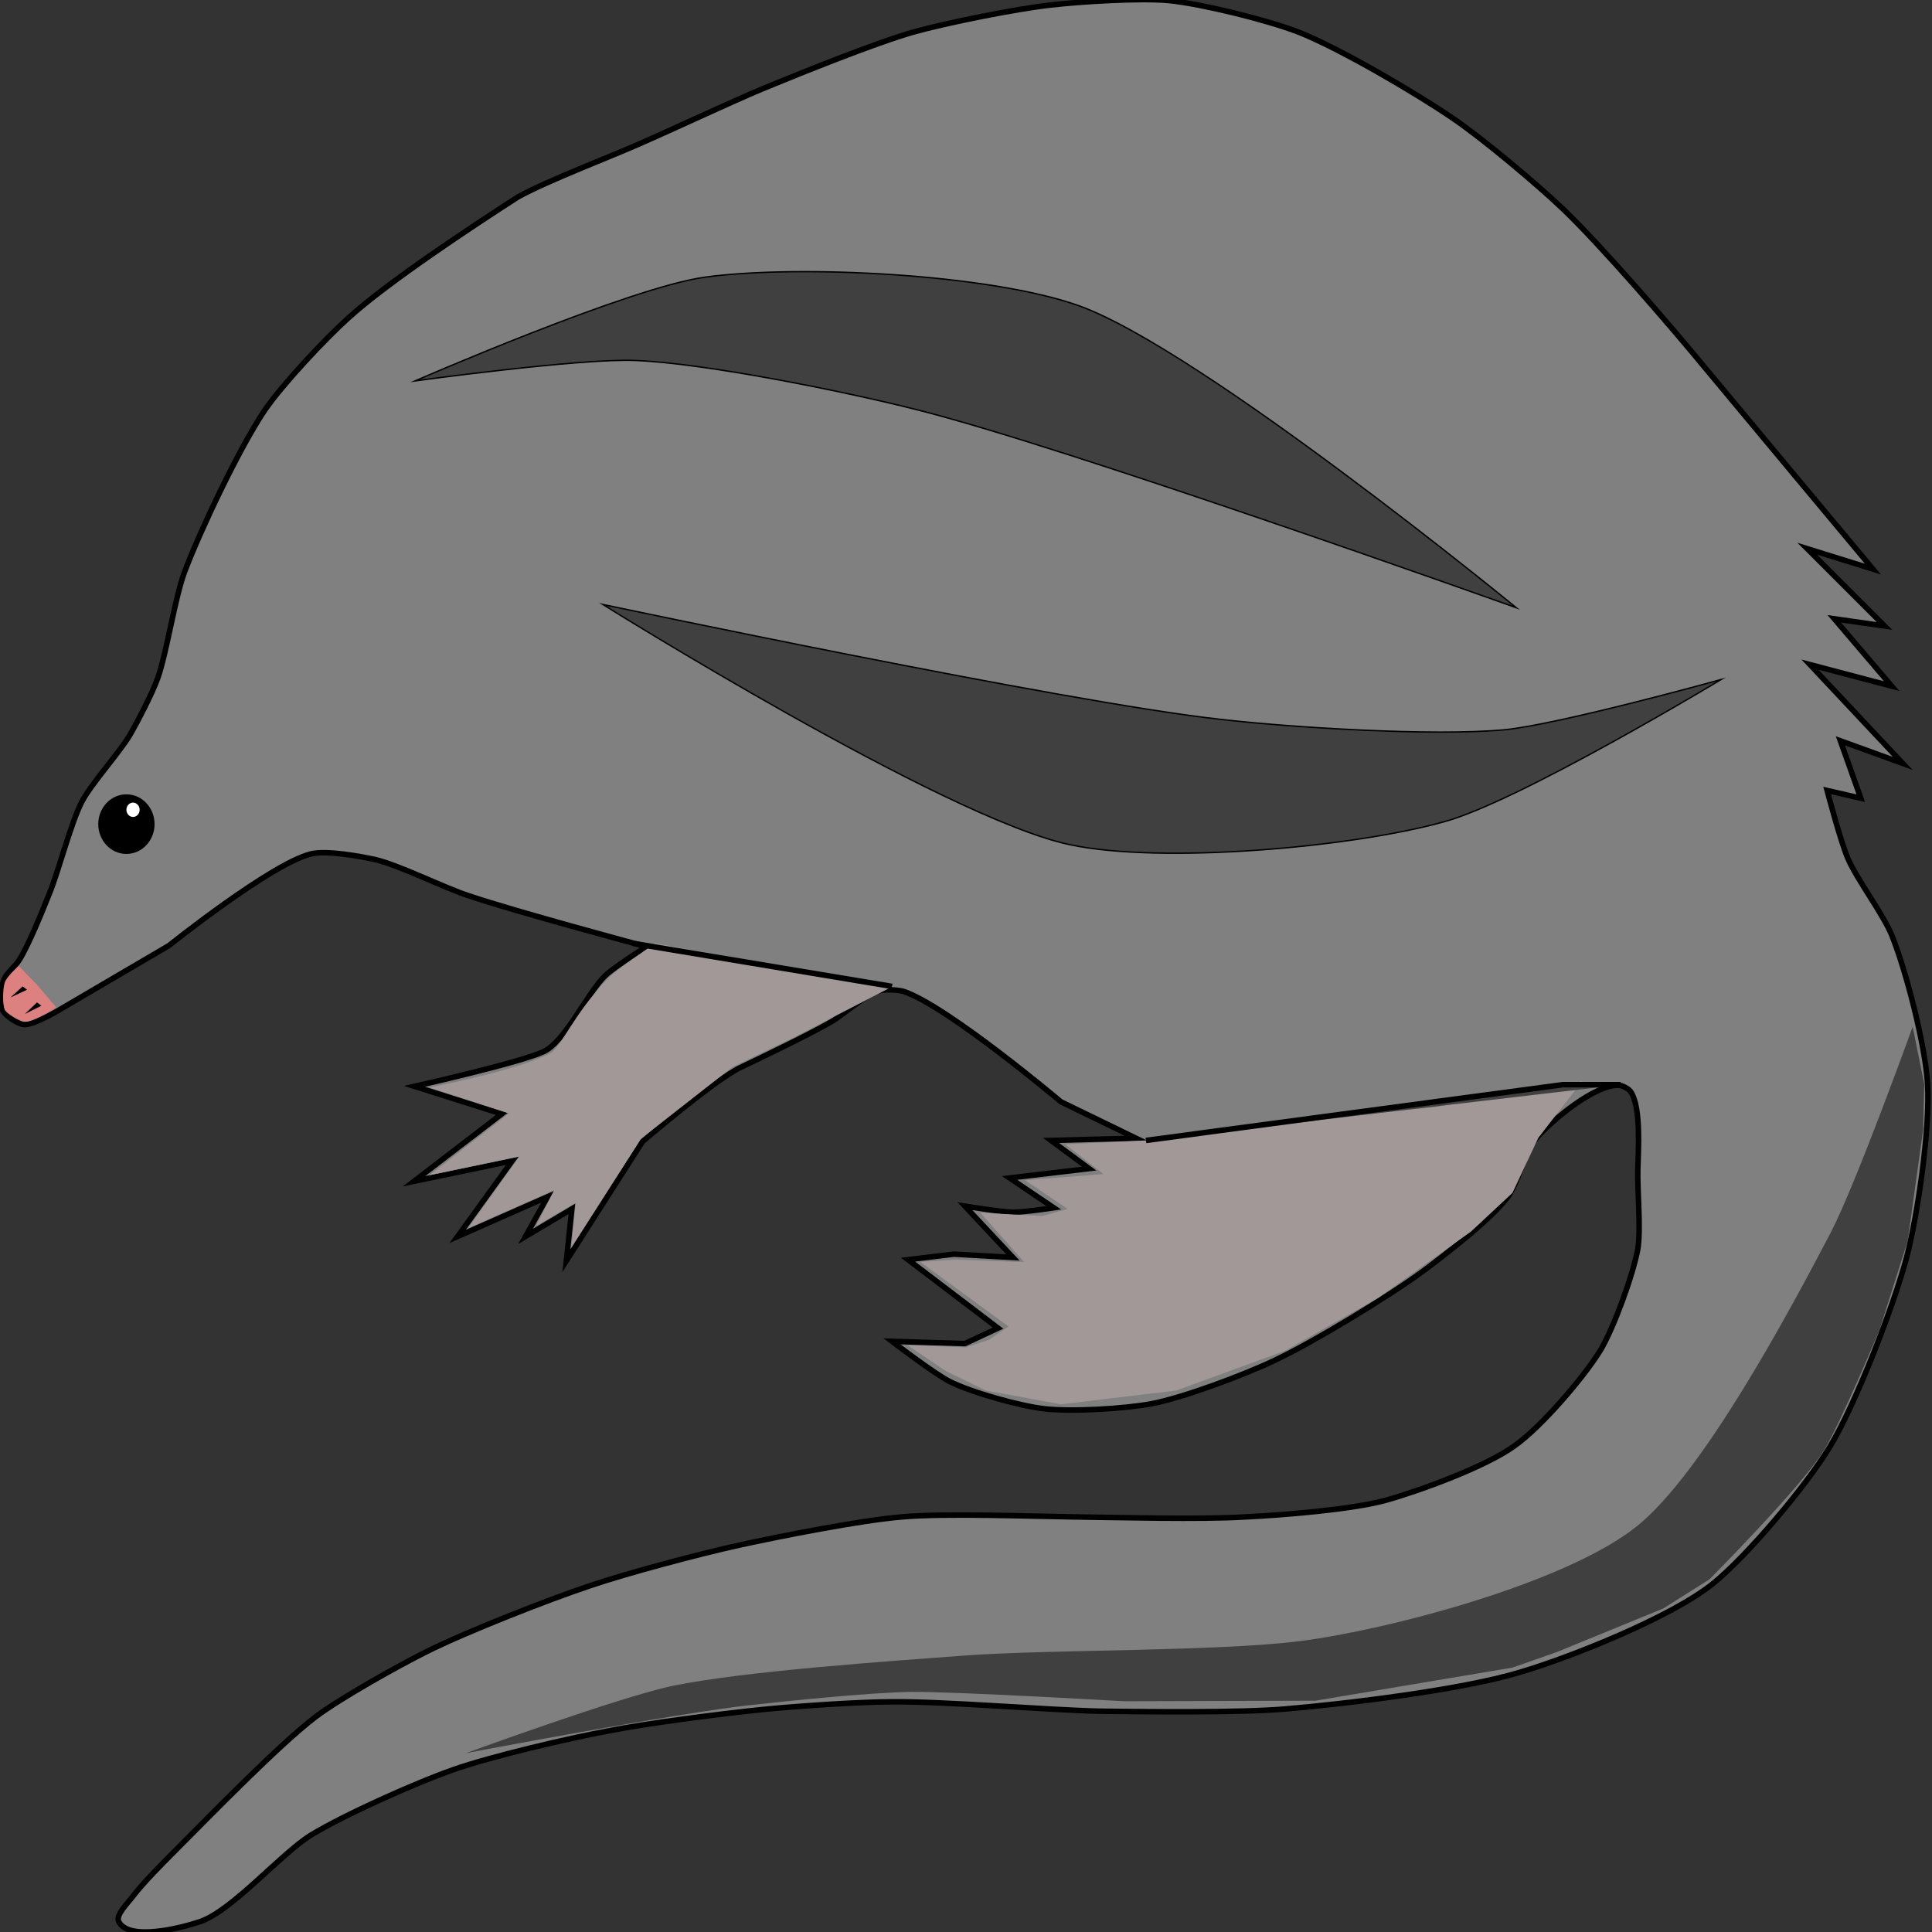 <?xml version="1.0" encoding="utf-8"?>
<!-- Generator: Adobe Illustrator 22.0.0, SVG Export Plug-In . SVG Version: 6.00 Build 0)  -->
<svg version="1.1" id="Layer_1" xmlns="http://www.w3.org/2000/svg" xmlns:xlink="http://www.w3.org/1999/xlink" x="0px" y="0px"
	 viewBox="0 0 350 350" style="enable-background:new 0 0 350 350;" xml:space="preserve">
<rect x="0" y="0" width="350" height="350" fill="#333333" stroke="none"/>
<style type="text/css">
	.st0{fill:#808080;stroke:#000000;stroke-miterlimit:10;}
	.st1{stroke:#000000;stroke-width:3;stroke-miterlimit:10;}
	.st2{fill:#FFFFFF;}
	.st3{fill:#DD8080;}
	.st4{fill:#404040;}
	.st5{fill:#A39898;}
	.st6{fill:#404040;stroke:#000000;stroke-miterlimit:10;}
	.st7{fill:#404040;stroke:#000000;stroke-width:0.25;stroke-miterlimit:10;}
</style>
<path class="st0" d="M116.4,206.8c0,0,13.1-11.2,17.7-13.4c4.2-2,12.5-6,16.5-8.3c2.2-1.3,6.2-4.9,8.6-5.6c1.1-0.3,3.4-0.2,4.5,0.1
	c8,2.7,28.5,20,28.5,20l13.6,6.6l-15.4,0.4l6.9,5.1l-14.4,1.7l8,5.4c0,0-5.2,0.8-7.4,0.8c-1.9,0-8.7-1.1-8.7-1.1l8.7,9.3l-10.7-0.6
	l-8.3,1l16.3,12.4l-6,2.8l-13.2-0.4c0,0,7.7,5.9,10.5,7.3c4,2,12.7,4.4,17,4.9c4.9,0.6,14.7,0,19.5-0.9c5.8-1.1,17-5.3,22.4-7.9
	c7-3.3,20.5-11.5,26.9-16.2c4-3,12.1-9.2,15.2-13.3c1.8-2.3,3.3-8.5,5.2-10.7c3-3.4,10.6-9.7,14.9-9.6c0.7,0,2,0.7,2.3,1.3
	c1.8,2.9,1.3,10.5,1.2,14c-0.1,3.6,0.6,10.9,0,14.4c-0.9,4.8-4.3,14.1-6.7,18.2c-3.1,5.1-10.9,14.1-15.6,17.4
	c-5.2,3.8-17.3,8.2-23.4,9.9c-6.2,1.7-19,2.7-25.4,3c-7.8,0.5-23.3,0.1-31.1,0c-7.8-0.1-23.4-0.7-31.1,0c-7.4,0.6-22.1,3.5-29.4,5.1
	c-6.9,1.5-20.5,5.1-27.2,7.4c-7.5,2.5-22.3,8.3-29.5,11.9c-5.2,2.6-15.4,8.3-20.1,11.8c-6.8,5.2-19,17.8-25.2,24
	c-2,2-6.1,6.1-7.9,8.5c-0.8,1.1-3.2,3.4-2.6,4.6c1.8,3.6,11.3,1.2,14.8,0c5.8-2,14.7-12.4,20.1-15.7c6.1-3.7,19.1-9.5,25.7-11.8
	c6.8-2.4,20.9-5.7,28-7c6.9-1.4,21-3.2,28-3.9c5.9-0.6,17.6-1.4,23.5-1.4c9.4-0.1,28.3,1.5,37.7,1.7c8.4,0.1,25.2,0.3,33.5-0.4
	c10.8-0.9,32.3-3.5,42.7-6.7c9.1-2.7,27.2-9.9,34.8-16c6.2-5,16.9-17.7,21.2-24.8c4.7-7.8,11.5-25.3,13.9-34.3
	c2-7.6,4.3-23.5,3.8-31.4c-0.4-7-3.9-20.6-6.5-27c-1.5-3.7-6.3-10.1-7.9-13.8c-1.3-2.9-3.8-12.4-3.8-12.4l6.1,1.4l-3.7-10.4
	l11.3,4.1l-16.8-17.9l14.8,3.9l-10.4-12.2l9.1,1.3l-14-14l11.9,3.7c0,0-23.3-27.9-30.6-36.7c-6.1-7.4-18.6-21.9-25.5-28.5
	c-4.7-4.5-14.6-12.8-19.9-16.4c-6.7-4.6-20.7-12.8-28.1-15.7c-5.7-2.2-17.5-5.1-23.4-5.7c-5.3-0.5-16.1,0.2-21.4,0.8
	c-6.3,0.7-18.8,3.2-24.9,4.9c-7,2-20.6,7.5-27.4,10.3c-5.5,2.3-16.4,7.4-21.9,9.8c-5.6,2.5-17,6.8-22.4,9.8
	C86.5,40.4,70.2,51.1,63,57.7c-4.1,3.7-11.9,12-15.1,16.7c-4.5,6.7-11.6,21.6-14.5,29.3c-1.7,4.6-3.2,14.5-4.8,19.1
	c-1,2.8-3.7,8-5.1,10.4c-1.9,3.2-7,8.8-8.7,12.1c-2,3.9-4.2,12.6-5.9,16.7c-1.2,3-3.7,9.2-5.4,11.9c-0.6,1-2.4,2.5-2.8,3.6
	c-0.5,1.2-0.8,4.2-0.3,5.4c0.5,1.1,2.8,2.6,3.9,2.7c1.9,0.2,7.2-3.1,7.2-3.1l19.1-11.2c0,0,18.5-14.8,25.7-16.6
	c2.8-0.7,8.8,0.4,11.6,1c4.4,1,12.7,5.2,17.1,6.6c7.9,2.7,32.1,9.2,32.1,9.2s-5.7,3.6-7.4,5.2c-3.2,3-7.3,12-11.2,13.8
	c-4.2,2-23.4,6.3-23.4,6.3l15.8,5L75,214l17.8-3.7L82.9,224l16.3-7.2l-4,7.2l8.4-5l-1,9.4L116.4,206.8z"/>
<ellipse class="st1" cx="22.9" cy="149.3" rx="3.6" ry="3.9"/>
<ellipse class="st2" cx="24.1" cy="146.7" rx="1.2" ry="1.3"/>
<path class="st3" d="M10.2,182.5l-3.5-4.1L3.4,175c0,0-2.1,1.8-2.5,2.9c-0.4,1-0.5,4.1,0,5.1c0.5,0.8,2.9,2.1,3.7,2.1
	C6.2,185.1,10.2,182.5,10.2,182.5z"/>
<polygon points="4.1,178.7 1.9,180.7 4.9,179.3 "/>
<polygon points="6.7,181.6 4.5,183.7 7.5,182.2 "/>
<path class="st4" d="M346.5,186c0,0-10.3,28.6-14.9,37.4c-7.5,14.3-23.2,43.7-35.2,53.2c-13,10.3-45.1,18.7-60.9,20.7
	c-15,1.9-45.4,1.5-60.5,2.6c-13.3,1-40,2.8-53.1,5.5c-9.6,2-37.5,12.2-37.5,12.2s38.5-7.3,51.5-8.7c7.2-0.8,21.9-2.3,29.3-2.4
	c9.4,0,38.4,1.7,38.4,1.7l34.7-0.1l35.7-6l8-2.8l19.3-7.9l8.4-5.3c0,0,16.6-16.7,20.7-23.3c3.1-5.1,10.1-21.9,10.1-21.9l5.1-16.1
	l2.8-20.2l0.2-8.2L346.5,186z"/>
<path class="st5" d="M118.7,170.9l43,7.8l-18,9.3l-11,5.3l-16.6,13L103.5,226l0.8-8.1l-7.2,4.2l3.3-6.5l-15.6,6.9l9.3-13l-16.3,3.4
	l14.4-11.2L77.8,197c0,0,15.5-2.9,21.9-6.2c1.9-1,4.3-7.2,10.3-13.4C111.8,175.5,118.7,170.9,118.7,170.9z"/>
<polygon class="st5" points="207.6,206.6 227.8,203.6 259.7,200.6 286.6,195.9 278.7,206.1 274,216.1 266.5,223.1 249.7,235.1 
	232.8,244.7 213.1,251.9 192.2,254.4 178.6,251.9 171.4,248.4 164.4,243.7 175,244.1 179.2,242.7 182.7,240.3 166.7,228.6 
	173,228.2 184.2,228.6 185.5,228.6 177.6,219.7 188.8,220.3 193.4,219 185.7,213.8 199.9,212.7 193,207.3 "/>
<line class="st6" x1="114.7" y1="170.9" x2="161.6" y2="178.7"/>
<polyline class="st6" points="293.6,196.5 283.1,196.5 207.6,206.6 "/>
<path class="st7" d="M75.2,69c0,0,29.9-4.1,39.8-3.7c12.9,0.5,38.4,5.7,51,8.9c27.6,6.9,108.7,35.9,108.7,35.9s-57-46.7-79.2-54.7
	c-16.2-5.8-50.9-7.5-67.7-5.2C114.2,52,75.2,69,75.2,69z"/>
<path class="st7" d="M311.8,123.1c0,0-29.2,8.1-39.2,9.1c-12.9,1.2-38.8-0.4-51.6-1.9c-28.2-3.1-111.8-20.8-111.8-20.8
	s61.7,38.6,84.5,43.5c16.7,3.6,51.3,0.5,67.8-4.1C275,145.3,311.8,123.1,311.8,123.1z"/>
</svg>
